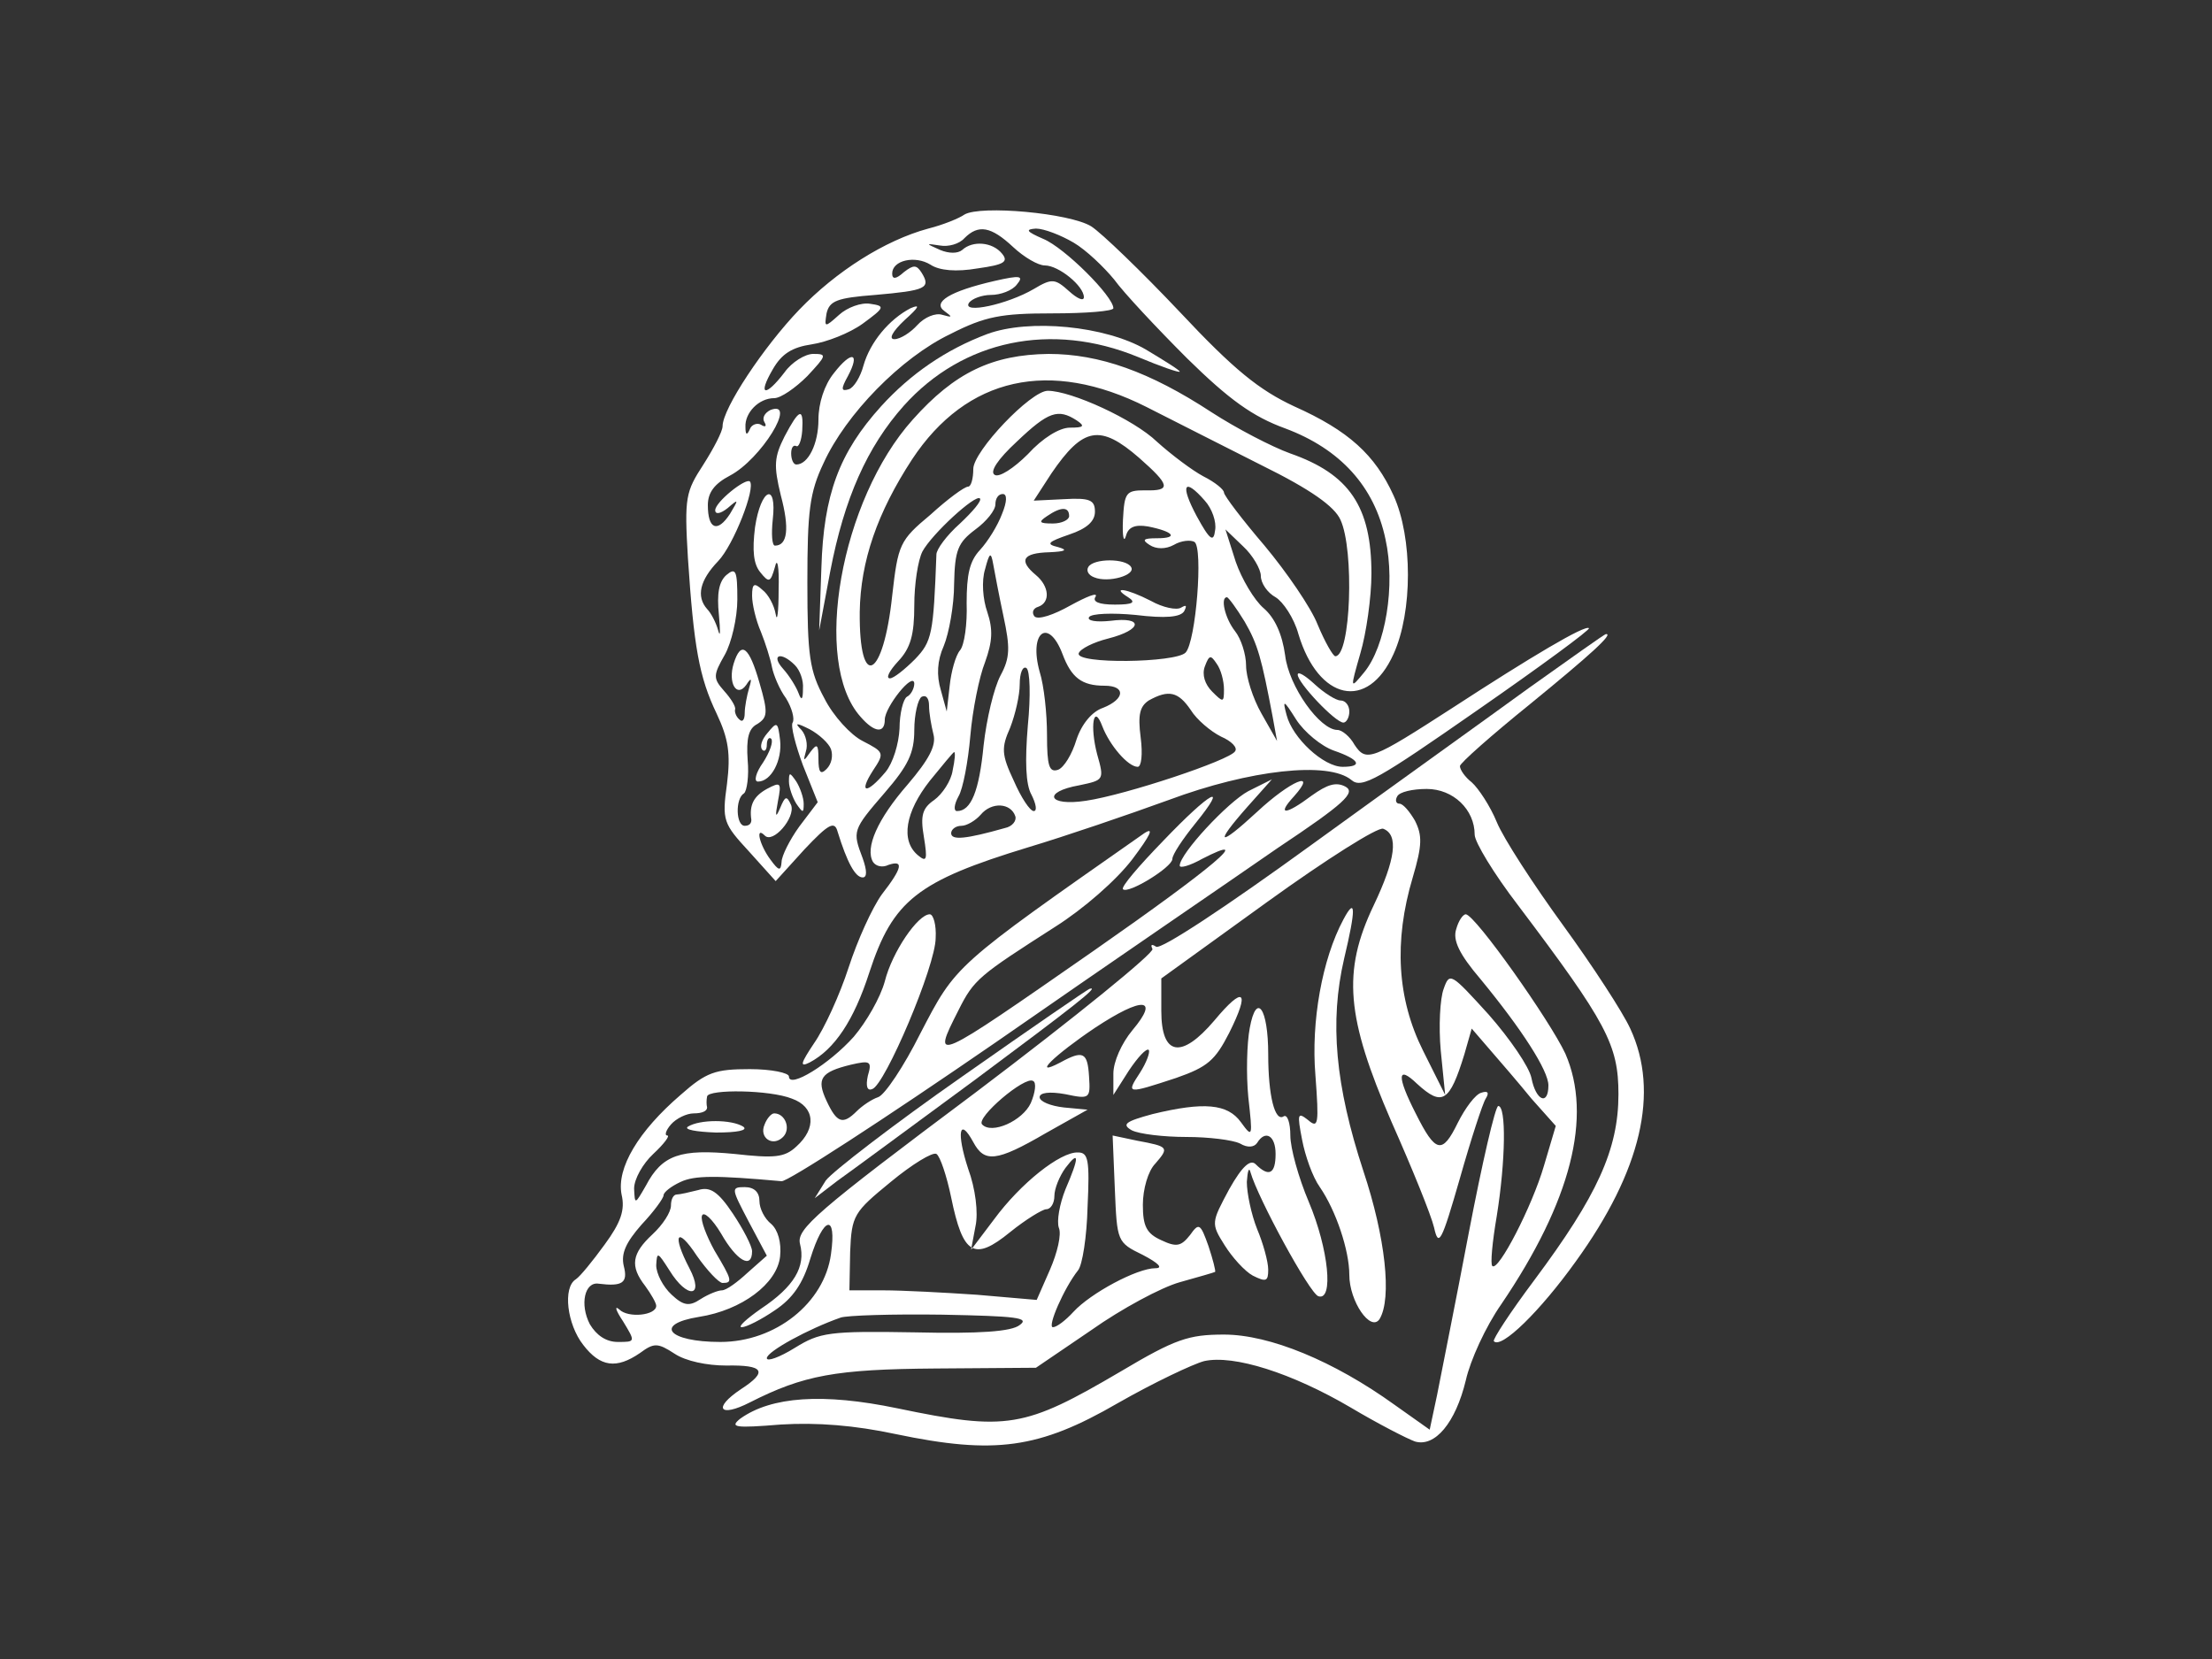  <svg  version="1.0" xmlns="http://www.w3.org/2000/svg"  width="300pt" height="225pt" viewBox="0 0 300 225"  preserveAspectRatio="xMidYMid meet"><rect x="0" y="0" width="300" height="225" fill="#333333" stroke="none"/>  <g transform="translate(0,225) scale(0.1,-0.1)" fill="#ffffff" stroke="none"> <path d="M1308 1959 c-7 -5 -29 -14 -49 -19 -59 -16 -125 -58 -175 -110 -48 -50 -104 -134 -104 -158 0 -7 -12 -30 -26 -52 -24 -37 -26 -44 -21 -127 8 -120 15 -161 39 -211 16 -34 19 -54 14 -95 -7 -50 -5 -54 30 -92 l36 -40 39 43 c33 35 41 39 45 24 13 -42 24 -62 34 -62 6 0 6 9 0 26 -14 37 -14 38 30 89 32 37 40 54 40 85 0 21 5 42 10 45 6 3 10 -2 10 -12 0 -10 3 -27 6 -39 4 -15 -6 -34 -35 -68 -41 -47 -58 -86 -47 -105 4 -6 13 -8 21 -4 21 7 19 -4 -9 -40 -13 -18 -33 -62 -45 -99 -12 -37 -33 -83 -47 -103 -18 -27 -20 -33 -6 -26 34 18 60 57 81 122 32 98 65 124 216 170 50 15 135 44 190 64 110 41 217 53 248 27 14 -12 36 1 171 95 85 59 153 109 151 111 -5 5 -79 -39 -185 -108 -110 -71 -117 -74 -133 -50 -6 11 -17 20 -23 20 -24 0 -66 59 -71 101 -4 29 -14 51 -29 64 -13 11 -30 40 -38 63 l-14 44 24 -23 c13 -12 24 -31 24 -40 0 -10 9 -23 20 -29 10 -6 25 -28 31 -50 27 -90 94 -105 129 -27 26 57 26 158 0 215 -25 55 -61 88 -135 121 -47 22 -81 49 -155 128 -52 55 -106 107 -120 116 -29 18 -150 29 -172 16z m66 -44 c15 -14 34 -25 43 -25 19 0 53 -28 53 -43 0 -6 -9 -2 -20 8 -19 17 -23 18 -48 3 -36 -21 -97 -34 -88 -19 4 6 18 11 30 11 13 0 29 6 35 14 10 12 5 13 -30 5 -61 -14 -85 -29 -68 -41 11 -8 11 -9 -3 -5 -9 3 -24 -3 -34 -14 -9 -10 -23 -19 -31 -19 -8 0 -3 10 14 26 19 17 22 22 8 16 -29 -15 -55 -46 -64 -78 -4 -15 -13 -30 -20 -32 -10 -3 -11 0 -1 18 17 32 5 35 -19 4 -13 -16 -21 -41 -21 -63 0 -33 -14 -61 -30 -61 -4 0 -7 7 -7 15 0 8 3 12 7 10 3 -2 7 7 8 21 2 32 -4 30 -24 -8 -14 -28 -15 -39 -5 -80 12 -45 9 -68 -8 -68 -4 0 -5 16 -3 35 6 52 -16 43 -24 -10 -4 -32 -2 -50 7 -61 12 -15 14 -14 20 7 3 14 6 1 5 -31 0 -30 -2 -45 -4 -33 -2 12 -10 27 -18 33 -11 10 -14 9 -14 -8 0 -11 5 -33 12 -49 6 -15 13 -37 15 -48 2 -10 10 -30 19 -42 8 -13 12 -28 9 -33 -3 -4 4 -31 14 -58 l20 -50 -25 -33 c-13 -18 -24 -40 -24 -48 -1 -13 -4 -12 -15 3 -15 20 -21 46 -8 33 11 -12 42 24 36 41 -6 13 -8 13 -15 -4 -6 -14 -7 -12 -3 9 5 26 4 27 -15 17 -18 -10 -24 -22 -21 -42 0 -5 -3 -8 -9 -8 -12 0 -13 37 -1 44 4 3 7 24 5 45 -2 29 1 43 13 49 14 9 15 15 3 56 -14 49 -25 58 -35 26 -8 -26 4 -47 17 -29 7 11 8 9 4 -4 -3 -10 -6 -26 -6 -34 0 -9 -3 -13 -7 -9 -5 4 -7 11 -6 14 1 4 -6 15 -15 25 -15 17 -15 21 1 49 9 16 17 50 17 75 0 39 -2 44 -15 33 -10 -9 -13 -25 -10 -54 2 -22 2 -32 -1 -21 -3 11 -10 24 -15 29 -15 17 -10 39 15 65 21 22 51 99 43 108 -6 5 -47 -28 -47 -39 0 -6 7 -5 17 3 15 13 15 12 3 -8 -17 -26 -30 -21 -30 12 0 17 9 29 30 40 42 22 92 103 55 89 -8 -4 -12 -11 -8 -17 3 -5 1 -7 -5 -3 -5 3 -13 0 -15 -6 -4 -9 -6 -8 -6 3 -1 19 18 39 39 39 9 0 29 14 45 30 26 28 27 30 8 30 -11 0 -29 -11 -39 -25 -26 -34 -37 -32 -16 4 12 21 26 30 53 34 20 3 51 15 69 28 30 22 31 24 10 27 -12 2 -31 -5 -42 -15 -20 -18 -20 -17 -17 2 4 17 14 21 66 25 68 6 76 9 63 30 -7 11 -11 11 -24 1 -11 -10 -16 -10 -16 -2 0 18 31 25 52 12 12 -8 35 -10 64 -5 36 5 42 9 33 20 -13 16 -40 18 -54 5 -6 -5 -18 -5 -30 0 -20 9 -20 9 0 6 11 -2 26 2 33 10 19 19 36 16 66 -12z m82 6 c17 -10 41 -33 55 -50 13 -18 58 -66 99 -107 57 -56 89 -79 133 -95 75 -28 121 -79 136 -150 14 -63 0 -146 -29 -181 -19 -23 -19 -23 -5 26 8 27 15 76 15 108 0 91 -30 135 -110 163 -25 9 -73 34 -107 56 -84 55 -152 79 -221 79 -76 -1 -127 -25 -184 -89 -98 -109 -137 -329 -71 -403 19 -22 33 -23 33 -4 0 17 39 66 40 49 0 -6 -4 -15 -10 -18 -5 -3 -10 -23 -10 -43 -1 -21 -9 -47 -19 -59 -26 -31 -37 -29 -17 2 16 24 15 25 -14 40 -16 8 -40 34 -52 58 -20 37 -23 57 -23 157 0 97 3 122 22 162 30 66 105 143 172 175 47 24 69 28 138 28 46 0 83 3 83 7 0 16 -66 82 -95 94 -23 10 -25 13 -10 14 11 0 34 -9 51 -19z m99 -223 c33 -17 103 -52 156 -79 67 -33 99 -56 107 -74 19 -41 14 -185 -7 -185 -3 0 -14 19 -24 43 -9 23 -42 71 -72 107 -30 35 -55 68 -55 72 0 4 -12 14 -28 22 -15 8 -43 29 -63 47 -31 30 -116 69 -148 69 -23 0 -101 -82 -101 -106 0 -13 -3 -24 -7 -24 -5 0 -28 -17 -51 -38 -42 -35 -44 -40 -52 -110 -12 -113 -45 -130 -44 -22 1 69 24 135 71 207 74 112 187 137 318 71z m-95 -18 c12 -8 10 -10 -9 -10 -14 0 -37 -14 -57 -36 -19 -19 -39 -32 -45 -28 -7 4 4 21 30 45 43 41 56 45 81 29z m85 -51 c42 -37 44 -45 8 -44 -26 0 -28 -3 -30 -40 -1 -22 1 -32 4 -22 3 12 12 16 30 13 35 -7 42 -16 12 -16 -18 0 -21 -2 -10 -9 9 -6 22 -6 33 0 10 6 23 7 28 4 12 -8 2 -135 -12 -150 -13 -14 -150 -16 -145 -1 2 6 20 15 40 20 47 12 48 30 3 24 -19 -2 -32 0 -29 5 3 5 32 6 63 3 41 -5 61 -3 66 5 4 8 3 9 -4 5 -6 -4 -25 0 -41 9 -33 17 -55 20 -31 5 11 -7 7 -10 -18 -10 -22 0 -31 4 -26 11 3 6 -12 0 -34 -12 -23 -13 -44 -20 -49 -15 -4 5 -2 11 5 13 17 6 15 28 -3 43 -24 20 -18 30 18 31 22 1 26 3 12 7 -17 4 -14 7 15 17 24 8 35 18 35 31 0 16 -7 19 -42 17 l-41 -2 24 37 c43 63 66 67 119 21z m89 -58 c10 -11 16 -29 14 -40 -2 -17 -7 -14 -25 19 -23 43 -17 53 11 21z m-332 -31 c-18 -16 -32 -35 -32 -42 -4 -108 -6 -118 -29 -142 -14 -14 -29 -26 -34 -26 -6 0 -1 10 11 23 17 18 22 36 22 76 0 29 5 61 11 73 13 24 72 78 78 72 3 -3 -10 -18 -27 -34z m57 13 c-6 -16 -19 -37 -30 -49 -14 -15 -18 -33 -18 -72 1 -28 -3 -57 -9 -64 -6 -7 -12 -29 -14 -48 l-4 -35 -8 29 c-6 20 -5 40 4 60 7 17 14 55 14 84 1 46 5 56 29 74 15 11 27 26 27 34 0 8 4 14 10 14 6 0 6 -10 -1 -27z m91 -3 c0 -5 -10 -10 -22 -10 -19 0 -20 2 -8 10 19 13 30 13 30 0z m-89 -136 c9 -42 9 -56 -4 -80 -9 -17 -19 -59 -23 -95 -6 -62 -17 -89 -36 -89 -5 0 -4 9 2 20 6 10 13 47 16 82 3 35 12 80 20 100 10 28 11 44 3 68 -6 17 -8 42 -3 58 6 23 8 24 11 7 2 -11 8 -43 14 -71z m327 -7 c18 -31 23 -50 38 -129 l6 -33 -21 37 c-12 21 -21 50 -21 65 0 16 -7 37 -15 47 -14 18 -20 46 -11 46 2 0 13 -15 24 -33z m-247 -44 c12 -32 26 -43 57 -43 29 0 28 -18 -2 -30 -15 -5 -29 -22 -36 -43 -6 -20 -17 -38 -25 -41 -12 -4 -15 5 -15 47 0 29 -4 67 -10 86 -15 54 12 74 31 24z m-363 -15 c7 -7 12 -21 11 -32 0 -15 -2 -17 -6 -6 -3 8 -12 23 -21 33 -17 19 -3 24 16 5z m582 -33 c0 -18 -1 -18 -16 -3 -10 10 -14 23 -10 34 6 16 8 16 16 4 6 -8 10 -24 10 -35z m-266 -49 c-4 -48 -3 -80 5 -94 6 -12 8 -22 3 -22 -5 0 -17 18 -27 41 -17 36 -17 45 -5 72 7 18 13 44 13 59 0 15 4 25 9 22 5 -3 6 -38 2 -78z m221 21 c8 -13 27 -29 41 -36 14 -6 23 -15 19 -20 -7 -12 -148 -59 -202 -67 -52 -8 -60 12 -9 21 33 7 34 7 24 42 -10 38 -5 70 7 38 10 -26 35 -55 48 -55 5 0 7 17 4 40 -4 31 -1 42 11 50 27 15 40 12 57 -13z m194 -55 c35 -12 40 -22 12 -22 -26 0 -68 39 -76 70 -6 22 -4 21 13 -6 11 -17 34 -36 51 -42z m-682 2 c3 -9 1 -20 -6 -27 -8 -8 -11 -5 -11 14 0 20 -2 21 -11 9 -9 -13 -10 -13 -6 1 3 9 0 22 -6 29 -10 10 -7 10 11 1 13 -7 26 -19 29 -27z m165 -29 c-2 -14 -14 -32 -25 -40 -16 -11 -19 -21 -14 -50 5 -31 4 -35 -8 -25 -24 20 -17 59 16 101 17 21 32 39 33 39 2 0 1 -11 -2 -25z m85 -62 c2 -6 -4 -14 -14 -16 -53 -15 -73 -17 -73 -7 0 5 6 10 14 10 7 0 19 7 26 15 15 18 41 16 47 -2z"/> <path d="M1041 1256 c-8 -9 -11 -19 -7 -23 3 -3 6 0 6 7 0 7 3 11 6 8 3 -4 -2 -18 -11 -32 -10 -14 -13 -26 -7 -26 18 0 33 29 30 56 -3 25 -4 26 -17 10z"/> <path d="M1070 1190 c0 -8 5 -22 10 -30 9 -13 10 -13 10 0 0 8 -5 22 -10 30 -9 13 -10 13 -10 0z"/> <path d="M1339 1797 c-56 -21 -104 -54 -144 -98 -57 -63 -78 -120 -81 -219 l-3 -85 15 80 c19 99 50 169 100 225 80 89 200 114 317 66 31 -13 57 -22 57 -20 0 2 -21 15 -46 30 -55 32 -158 42 -215 21z"/> <path d="M1476 1481 c-3 -5 0 -11 8 -14 19 -8 57 3 50 14 -7 12 -51 12 -58 0z"/> <path d="M2075 1318 c-55 -40 -189 -136 -298 -215 -113 -82 -202 -141 -209 -137 -6 4 -8 3 -5 -3 3 -5 -104 -92 -239 -194 -218 -163 -244 -186 -239 -206 8 -31 -8 -58 -53 -88 -20 -14 -32 -25 -26 -25 6 0 26 10 45 23 24 16 38 36 48 70 18 58 36 62 28 6 -9 -66 -75 -119 -150 -119 -71 0 -91 24 -29 34 58 9 106 45 110 82 2 19 -3 36 -12 44 -9 7 -16 21 -16 31 0 12 -7 19 -20 19 -19 0 -18 -2 5 -46 l25 -47 -26 -23 c-14 -13 -29 -24 -35 -24 -5 0 -18 -5 -29 -12 -15 -10 -23 -9 -39 6 -12 11 -21 29 -21 40 1 19 2 18 18 -7 24 -39 48 -37 27 3 -24 46 -17 58 10 17 14 -20 30 -37 35 -37 14 0 13 4 -11 44 -11 20 -19 41 -17 47 2 7 14 -4 26 -24 21 -37 42 -49 42 -24 0 7 -12 30 -26 51 -20 30 -31 37 -47 32 -12 -3 -25 -6 -29 -6 -5 0 -8 -7 -8 -15 0 -9 -11 -26 -25 -39 -28 -26 -31 -43 -10 -70 8 -11 15 -23 15 -27 0 -13 -38 -17 -50 -5 -7 6 -5 -1 5 -16 17 -28 17 -28 -7 -28 -16 0 -29 9 -38 24 -14 27 -7 58 12 55 32 -4 40 1 34 24 -4 17 3 32 24 56 17 18 30 36 30 40 0 4 10 12 23 18 19 9 48 9 137 1 8 -1 139 84 290 188 151 105 324 223 383 264 90 60 106 75 92 83 -13 7 -25 3 -46 -12 -36 -27 -48 -27 -24 -1 33 37 -5 21 -50 -21 -53 -49 -59 -45 -13 7 l33 37 -32 -16 c-28 -15 -93 -85 -93 -101 0 -4 14 0 30 9 74 38 16 -11 -146 -124 -220 -153 -221 -154 -184 -81 21 42 28 47 131 113 38 24 83 63 105 92 24 32 30 44 16 35 -260 -182 -255 -178 -304 -272 -22 -44 -48 -83 -57 -86 -9 -3 -22 -12 -29 -19 -19 -19 -27 -16 -41 14 -14 30 -8 39 33 49 26 6 29 5 23 -15 -3 -14 -1 -21 6 -18 17 5 86 167 86 205 1 17 -3 32 -8 32 -16 0 -51 -51 -61 -91 -6 -22 -25 -55 -42 -75 -33 -37 -88 -71 -88 -54 0 5 -24 10 -53 10 -47 0 -59 -4 -94 -35 -57 -49 -87 -99 -80 -135 5 -21 -1 -38 -23 -68 -16 -22 -33 -43 -39 -47 -18 -11 -12 -61 10 -89 23 -30 45 -33 77 -11 19 14 24 14 47 -1 15 -10 44 -16 70 -16 51 1 57 -8 20 -32 -39 -26 -29 -39 12 -18 73 37 116 45 252 46 l136 1 75 51 c41 29 95 58 120 65 25 7 46 13 48 14 1 1 -3 17 -9 35 -11 31 -13 32 -25 15 -12 -15 -18 -17 -39 -7 -20 9 -25 19 -25 48 0 21 7 46 17 56 19 22 18 23 -25 31 l-33 7 3 -73 c3 -71 3 -72 38 -89 21 -11 28 -18 17 -18 -25 0 -88 -34 -111 -59 -11 -12 -23 -21 -28 -21 -8 0 15 53 34 77 6 7 12 46 13 86 3 64 1 74 -13 74 -24 1 -78 -42 -114 -91 l-31 -41 6 32 c4 18 0 51 -10 78 -16 49 -12 71 7 36 15 -28 31 -27 98 12 l57 32 -32 3 c-18 2 -33 8 -33 14 0 6 13 8 35 4 33 -7 34 -6 32 24 -2 33 -8 36 -39 19 -40 -21 -8 10 47 47 65 43 88 41 51 -3 -15 -18 -26 -43 -26 -59 l0 -29 21 33 c12 18 24 31 27 28 2 -3 -3 -17 -12 -31 -19 -29 -18 -29 49 -7 43 15 53 24 72 61 29 58 20 65 -20 17 -45 -53 -72 -48 -72 13 l0 44 144 104 c79 57 150 102 157 99 21 -8 17 -41 -13 -104 -43 -90 -37 -152 24 -293 28 -63 54 -127 58 -144 6 -27 10 -20 35 67 15 53 31 102 35 108 5 8 3 11 -6 8 -8 -2 -22 -21 -32 -41 -21 -43 -30 -41 -57 13 -26 51 -25 66 2 40 34 -31 44 -25 64 40 l10 35 25 -29 c13 -15 39 -45 56 -66 l33 -37 -16 -54 c-16 -55 -62 -144 -70 -136 -3 2 0 33 6 68 12 75 13 149 2 149 -4 0 -22 -78 -40 -172 -18 -95 -38 -194 -43 -220 l-10 -47 -48 34 c-82 59 -169 95 -231 95 -48 0 -66 -6 -140 -50 -131 -77 -154 -81 -303 -50 -101 21 -171 16 -213 -14 -15 -12 -7 -13 55 -8 49 3 100 -1 156 -13 134 -28 194 -20 301 42 49 28 102 53 117 57 40 9 119 -16 199 -63 37 -22 76 -42 87 -46 27 -8 55 25 69 83 6 27 27 73 48 103 95 140 124 255 87 340 -21 45 -122 188 -135 189 -4 0 -10 -9 -13 -20 -5 -15 4 -34 33 -68 56 -68 92 -124 92 -144 0 -28 -17 -21 -23 10 -3 15 -29 53 -58 86 -51 56 -53 58 -61 35 -5 -13 -7 -51 -4 -84 l6 -60 -30 60 c-35 70 -40 148 -14 235 13 44 13 57 3 77 -7 12 -16 23 -21 23 -5 0 -6 5 -3 10 3 6 21 10 40 10 36 0 65 -28 65 -62 0 -10 26 -53 59 -96 120 -159 136 -189 136 -256 0 -75 -29 -138 -114 -252 -33 -44 -57 -81 -55 -83 10 -11 63 41 111 108 89 123 114 230 74 316 -10 22 -51 85 -91 140 -40 55 -81 118 -90 140 -9 22 -25 46 -34 54 -9 7 -16 17 -16 22 0 4 43 42 95 84 82 67 114 96 103 95 -2 0 -48 -33 -103 -72z m-677 -564 c-11 -24 -53 -43 -66 -29 -9 9 58 66 69 59 5 -2 3 -16 -3 -30z m-324 6 c31 -11 34 -40 6 -65 -16 -15 -30 -16 -84 -10 -73 7 -98 -1 -120 -43 -15 -26 -15 -26 -16 -4 0 13 12 34 26 47 15 14 23 25 19 25 -4 0 -2 7 5 15 7 8 21 15 31 15 11 0 18 3 18 8 -1 4 -1 10 0 15 2 10 85 9 115 -3z m216 -134 c16 -78 31 -87 80 -47 21 17 44 31 49 31 6 0 11 8 11 18 0 10 7 27 15 38 19 25 19 15 0 -29 -8 -20 -12 -43 -9 -52 4 -9 -2 -34 -12 -57 l-18 -41 -81 7 c-44 3 -101 6 -127 6 l-46 0 1 52 c2 50 5 54 55 95 29 24 57 41 62 38 5 -3 14 -30 20 -59z m93 -173 c-11 -9 -55 -12 -142 -10 -117 2 -129 0 -163 -21 -21 -13 -38 -19 -38 -14 0 9 57 40 100 55 8 3 70 5 138 4 100 -2 119 -4 105 -14z"/> <path d="M1037 725 c-8 -18 11 -31 25 -17 11 11 3 32 -12 32 -4 0 -10 -7 -13 -15z"/> <path d="M933 722 c-6 -4 11 -7 38 -8 29 0 44 3 37 8 -16 10 -59 10 -75 0z"/> <path d="M1760 1335 c0 -11 51 -65 62 -65 4 0 8 7 8 15 0 8 -5 15 -12 15 -6 0 -22 10 -35 22 -13 12 -23 18 -23 13z"/> <path d="M1577 1109 c-32 -33 -57 -62 -54 -65 7 -7 67 30 67 41 0 6 14 27 31 48 47 58 21 44 -44 -24z"/> <path d="M1822 1003 c-29 -54 -44 -139 -38 -211 5 -67 4 -73 -10 -61 -14 11 -15 9 -8 -27 4 -21 14 -50 24 -64 22 -32 40 -86 40 -119 0 -36 29 -78 41 -60 17 28 8 111 -22 201 -38 116 -46 202 -26 288 16 67 16 85 -1 53z"/> <path d="M1305 790 c-93 -65 -176 -129 -185 -141 l-15 -24 30 23 c17 12 101 74 188 138 133 99 169 127 155 123 -2 0 -79 -53 -173 -119z"/> <path d="M1695 856 c-4 -21 -5 -63 -2 -94 6 -54 6 -56 -10 -34 -18 25 -50 28 -120 11 -37 -10 -42 -14 -28 -22 10 -5 43 -9 74 -9 30 0 63 -4 73 -9 10 -6 19 -5 23 1 11 18 25 10 25 -15 0 -27 -9 -32 -27 -14 -7 7 -18 -2 -36 -34 -24 -45 -25 -46 -6 -76 10 -16 27 -35 38 -41 18 -9 21 -8 21 8 0 11 -7 36 -15 55 -8 20 -14 49 -14 64 1 15 3 21 5 13 10 -35 80 -164 92 -168 21 -7 14 64 -13 128 -14 33 -25 73 -25 90 0 17 -4 29 -9 26 -12 -8 -21 28 -21 84 0 63 -16 85 -25 36z"/> </g> </svg> 